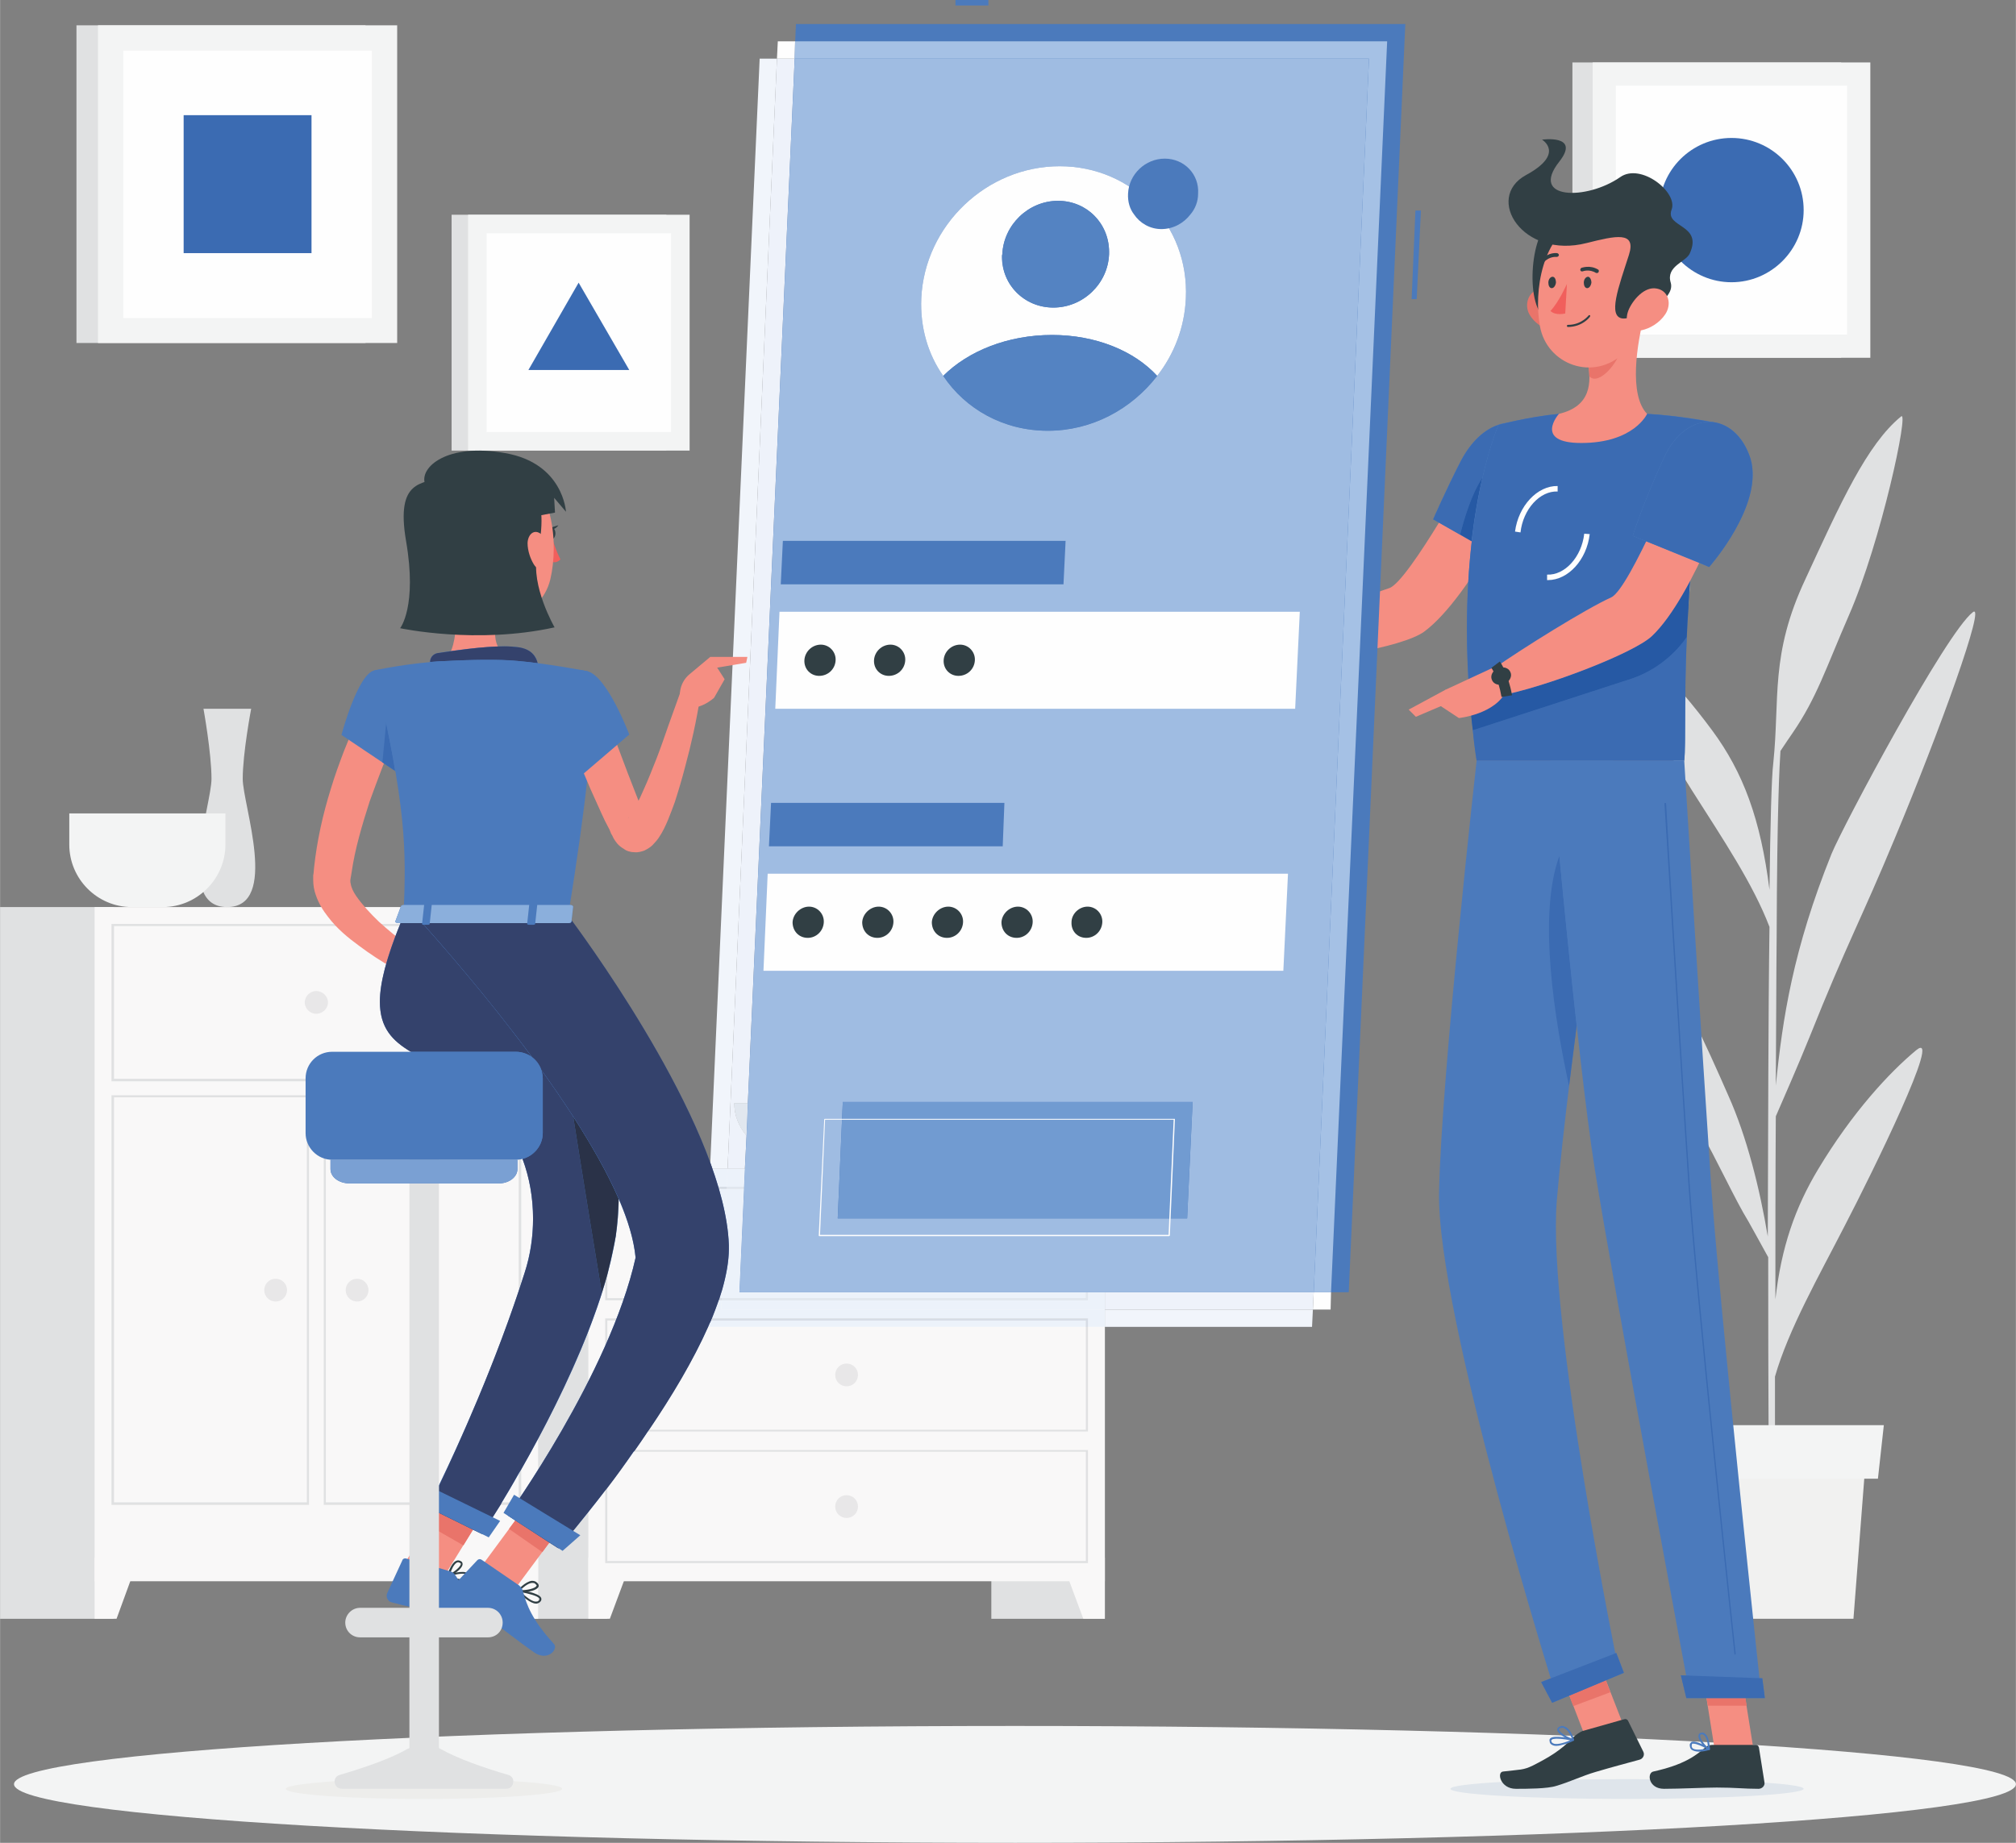 <?xml version="1.0" encoding="UTF-8"?>
<!DOCTYPE svg PUBLIC "-//W3C//DTD SVG 1.1//EN" "http://www.w3.org/Graphics/SVG/1.1/DTD/svg11.dtd">
<!-- Creator: CorelDRAW X8 -->
<svg xmlns="http://www.w3.org/2000/svg" xml:space="preserve" width="329.668mm" height="301.418mm" version="1.1" style="shape-rendering:geometricPrecision; text-rendering:geometricPrecision; image-rendering:optimizeQuality; fill-rule:evenodd; clip-rule:evenodd"
viewBox="0 0 4777 4368"
 xmlns:xlink="http://www.w3.org/1999/xlink">
 <rect x="0" y="0" width="4777" height="4368" fill="#808080" stroke="none"/>
 <defs>
  <style type="text/css">
   <![CDATA[
    .fil5 {fill:#FEFEFE;fill-rule:nonzero}
    .fil7 {fill:#F58E82;fill-rule:nonzero}
    .fil15 {fill:#F15F5C;fill-rule:nonzero}
    .fil2 {fill:#F9F8F8;fill-rule:nonzero}
    .fil3 {fill:#F3F4F4;fill-rule:nonzero}
    .fil17 {fill:#F1F5FB;fill-rule:nonzero}
    .fil4 {fill:#F1F1F0;fill-rule:nonzero}
    .fil13 {fill:#E9746A;fill-rule:nonzero}
    .fil20 {fill:#EEF2FA;fill-rule:nonzero}
    .fil18 {fill:#ECF2FA;fill-rule:nonzero}
    .fil29 {fill:#EDEDEB;fill-rule:nonzero}
    .fil0 {fill:#E8E7E8;fill-rule:nonzero}
    .fil21 {fill:#E1E7EF;fill-rule:nonzero}
    .fil11 {fill:#DFE5EB;fill-rule:nonzero}
    .fil1 {fill:#E0E1E2;fill-rule:nonzero}
    .fil19 {fill:#D6DCE5;fill-rule:nonzero}
    .fil14 {fill:#CECFCF;fill-rule:nonzero}
    .fil16 {fill:#A5C1E5;fill-rule:nonzero}
    .fil22 {fill:#9FBCE2;fill-rule:nonzero}
    .fil26 {fill:#9A9B9A;fill-rule:nonzero}
    .fil28 {fill:#8BAFDC;fill-rule:nonzero}
    .fil30 {fill:#7AA0D3;fill-rule:nonzero}
    .fil23 {fill:#719BD1;fill-rule:nonzero}
    .fil24 {fill:#5483C2;fill-rule:nonzero}
    .fil8 {fill:#4B7ABC;fill-rule:nonzero}
    .fil12 {fill:#313F44;fill-rule:nonzero}
    .fil9 {fill:#3B6BB2;fill-rule:nonzero}
    .fil6 {fill:#3B6BB2;fill-rule:nonzero}
    .fil10 {fill:#2659A4;fill-rule:nonzero}
    .fil27 {fill:#2A3248;fill-rule:nonzero}
    .fil25 {fill:#34426C;fill-rule:nonzero}
   ]]>
  </style>
 </defs>
 <g id="Layer_x0020_1">
  <polygon class="fil0" points="3147,4117 2618,4117 2618,4114 3147,4114 "/>
  <polygon class="fil1" points="2349,3837 2618,3837 2618,2770 2349,2770 "/>
  <polygon class="fil2" points="2567,3837 2618,3837 2618,3692 2513,3692 "/>
  <polygon class="fil1" points="1170,3837 1439,3837 1439,2770 1170,2770 "/>
  <polygon class="fil2" points="1394,3748 2618,3748 2618,2770 1394,2770 "/>
  <path class="fil1" d="M2578 2813l-1144 0 0 269 1144 0 0 -269zm-5 5l0 259 -1134 0 0 -259 1134 0z"/>
  <polygon class="fil2" points="1445,3837 1394,3837 1394,3692 1499,3692 "/>
  <path class="fil0" d="M1979 2948c0,14 12,27 27,27 15,0 27,-13 27,-27 0,-15 -12,-28 -27,-28 -15,0 -27,13 -27,28z"/>
  <path class="fil1" d="M2578 3125l-1144 0 0 268 1144 0 0 -268zm-5 5l0 259 -1134 0 0 -259 1134 0z"/>
  <path class="fil0" d="M1979 3259c0,15 12,27 27,27 15,0 27,-12 27,-27 0,-15 -12,-27 -27,-27 -15,0 -27,12 -27,27z"/>
  <path class="fil1" d="M2578 3437l-1144 0 0 268 1144 0 0 -268zm-5 4l0 259 -1134 0 0 -259 1134 0z"/>
  <path class="fil0" d="M1979 3571c0,15 12,27 27,27 15,0 27,-12 27,-27 0,-15 -12,-27 -27,-27 -15,0 -27,12 -27,27z"/>
  <polygon class="fil1" points="1005,3837 1275,3837 1275,2150 1005,2150 "/>
  <polygon class="fil2" points="1223,3837 1275,3837 1275,3692 1170,3692 "/>
  <polygon class="fil1" points="269,3837 0,3837 0,2150 269,2150 "/>
  <polygon class="fil2" points="224,3748 1275,3748 1275,2150 224,2150 "/>
  <path class="fil1" d="M1235 2190l-971 0 0 373 971 0 0 -373zm-6 5l0 362 -959 0 0 -362 959 0z"/>
  <path class="fil1" d="M1235 2596l-468 0 0 971 468 0 0 -971zm-6 5l0 960 -457 0 0 -960 457 0z"/>
  <path class="fil1" d="M732 2596l-468 0 0 971 468 0 0 -971zm-5 5l0 960 -457 0 0 -960 457 0z"/>
  <polygon class="fil2" points="276,3837 224,3837 224,3692 329,3692 "/>
  <path class="fil0" d="M722 2376c0,15 13,27 27,27 15,0 28,-12 28,-27 0,-15 -13,-27 -28,-27 -14,0 -27,12 -27,27z"/>
  <path class="fil0" d="M819 3058c0,15 12,27 27,27 15,0 27,-12 27,-27 0,-15 -12,-27 -27,-27 -15,0 -27,12 -27,27z"/>
  <path class="fil0" d="M626 3058c0,15 12,27 27,27 15,0 27,-12 27,-27 0,-15 -12,-27 -27,-27 -15,0 -27,12 -27,27z"/>
  <path class="fil1" d="M595 1680l-113 0c0,0 19,105 19,166 0,62 -86,304 37,304 124,0 37,-242 37,-304 0,-61 20,-166 20,-166z"/>
  <path class="fil3" d="M164 1928l0 74c0,81 66,148 148,148l74 0c81,0 148,-67 148,-148l0 -74 -370 0z"/>
  <path class="fil1" d="M1740 2615c0,85 96,155 213,155l106 0c117,0 213,-70 213,-155l-532 0z"/>
  <path class="fil1" d="M4541 2489c-64,53 -152,148 -233,283 -54,90 -87,184 -101,308 0,-140 0,-291 1,-434 16,-37 53,-121 80,-188 89,-223 122,-278 202,-471 107,-256 217,-561 185,-536 -64,49 -308,507 -335,573 -91,226 -116,390 -132,549 1,-134 1,-257 2,-352 1,-310 7,-410 9,-441 10,-15 22,-33 29,-43 57,-83 79,-154 133,-278 77,-176 143,-488 124,-472 -81,66 -144,206 -227,386 -84,179 -60,282 -76,436 -4,30 -7,143 -9,300 -21,-167 -62,-278 -136,-378 -91,-123 -179,-207 -244,-250 -64,-44 112,259 196,392 75,118 145,222 184,324 -3,213 -3,483 -4,734 -19,-114 -50,-237 -93,-333 -50,-114 -128,-290 -190,-349 -15,-15 65,327 116,418 51,91 89,176 121,228 7,12 32,58 47,85 0,307 1,577 4,669l13 0c-1,-23 -1,-179 -1,-386 32,-112 105,-240 165,-357 66,-127 234,-469 170,-417z"/>
  <polygon class="fil4" points="4392,3837 4009,3837 3980,3461 4421,3461 "/>
  <polygon class="fil3" points="4450,3505 3951,3505 3937,3378 4464,3378 "/>
  <polygon class="fil1" points="866,813 181,813 181,60 866,60 "/>
  <polygon class="fil3" points="941,813 232,813 232,60 941,60 "/>
  <polygon class="fil5" points="292,754 292,120 881,120 881,754 "/>
  <polygon class="fil6" points="435,600 435,273 738,273 738,600 "/>
  <polygon class="fil1" points="4363,848 3726,848 3726,148 4363,148 "/>
  <polygon class="fil3" points="4432,848 3774,848 3774,148 4432,148 "/>
  <polygon class="fil5" points="3829,793 3829,203 4377,203 4377,793 "/>
  <path class="fil6" d="M4274 498c0,94 -77,171 -171,171 -94,0 -171,-77 -171,-171 0,-95 77,-171 171,-171 94,0 171,76 171,171z"/>
  <polygon class="fil1" points="1579,1068 1070,1068 1070,509 1579,509 "/>
  <polygon class="fil3" points="1634,1068 1109,1068 1109,509 1634,509 "/>
  <polygon class="fil5" points="1153,1024 1153,553 1590,553 1590,1024 "/>
  <polygon class="fil6" points="1371,670 1252,877 1491,877 "/>
  <path class="fil3" d="M4777 4229c0,77 -1062,139 -2372,139 -1310,0 -2372,-62 -2372,-139 0,-76 1062,-138 2372,-138 1310,0 2372,62 2372,138z"/>
  <path class="fil7" d="M3619 1136l-121 -49c0,0 -160,292 -206,307 -63,20 -192,76 -268,86 -11,12 -28,50 -26,64 103,35 329,-11 377,-47 111,-82 244,-361 244,-361z"/>
  <path class="fil8" d="M3657 1070c22,84 -100,252 -100,252l-161 -91c0,0 30,-69 66,-139 60,-114 169,-118 195,-22z"/>
  <path class="fil9" d="M3487 1283l-91 -52c0,0 30,-69 66,-139 25,-47 57,-75 89,-85 0,0 -19,43 -38,125 -26,38 -44,99 -53,135l27 16c0,0 0,0 0,0zm64 -276c4,-2 9,-3 13,-4 -8,2 -13,4 -13,4z"/>
  <path class="fil10" d="M3487 1283l-27 -16c9,-36 27,-97 53,-135 -10,41 -19,91 -26,151z"/>
  <path class="fil8" d="M3551 1007c0,0 -125,278 -52,796 148,0 420,0 492,0 8,-76 -18,-445 76,-801 0,0 -83,-17 -164,-21 -62,-3 -153,-5 -209,0 -73,7 -143,26 -143,26z"/>
  <path class="fil9" d="M3991 1803c-72,0 -344,0 -492,0 -4,-25 -7,-49 -9,-72l366 -119c57,-17 107,-53 141,-102 1,-22 2,-45 4,-69 -12,179 -5,319 -10,362zm-508 -140c-5,-62 -7,-120 -7,-173 0,-316 75,-483 75,-483 0,0 70,-19 143,-26 25,-2 56,-3 89,-3 41,0 85,2 120,3 72,4 146,18 161,21 -4,-1 -9,-2 -14,-2 -39,0 -80,27 -107,85 -49,106 -74,185 -74,185l0 0 0 0 32 13c-32,66 -64,124 -83,133 -60,27 -212,122 -276,167 -2,9 -2,25 0,39l-59 41 0 0z"/>
  <path class="fil11" d="M3854 4264c-231,0 -418,-11 -417,-24 0,-13 188,-23 420,-23 231,0 418,10 417,23 -1,13 -189,24 -420,24z"/>
  <polygon class="fil7" points="3853,4105 3765,4139 3690,3944 3777,3910 "/>
  <polygon class="fil7" points="4155,4146 4063,4146 4029,3933 4121,3933 "/>
  <path class="fil12" d="M4057 4136l104 0c3,0 6,2 7,6l13 82c2,8 -5,16 -14,16 -36,0 -54,-3 -99,-3 -28,0 -86,3 -125,3 -37,0 -41,-38 -25,-41 72,-16 100,-37 124,-58 4,-3 10,-5 15,-5z"/>
  <path class="fil12" d="M3750 4103l99 -28c3,-1 7,0 9,4l36 73c4,8 -1,17 -9,19 -36,10 -60,16 -104,29 -31,9 -62,24 -93,33 -21,7 -70,7 -96,7 -37,0 -46,-40 -30,-41 41,-5 47,-3 70,-14 37,-19 66,-35 98,-69 6,-5 13,-10 20,-13z"/>
  <path class="fil7" d="M3039 1479l-101 -42 -42 112c0,0 58,10 125,0l18 -70z"/>
  <polygon class="fil7" points="2862,1434 2860,1509 2896,1549 2938,1437 "/>
  <polygon class="fil13" points="3690,3944 3728,4044 3816,4011 3777,3910 "/>
  <polygon class="fil13" points="4121,3933 4029,3933 4047,4043 4139,4043 "/>
  <path class="fil14" d="M3490 1731c-3,-23 -5,-46 -7,-68l0 0c2,22 4,45 7,68l0 0zm511 -290c1,-21 2,-43 4,-65 0,0 0,0 0,0 0,11 -1,21 -2,31 -1,11 -2,23 -2,34z"/>
  <path class="fil10" d="M3490 1731c-3,-23 -5,-46 -7,-68l59 -41c1,12 4,23 7,28 110,-20 321,-101 365,-142 32,-30 63,-79 91,-132 -2,22 -3,44 -4,65 -2,24 -3,47 -4,69 -34,49 -84,85 -141,102l-366 119z"/>
  <path class="fil5" d="M3603 1262l-13 -2c8,-61 53,-109 101,-108l0 13c-42,-2 -82,42 -88,97z"/>
  <path class="fil5" d="M3668 1375l-2 0 0 -13c42,2 82,-42 88,-97l13 1c-7,61 -51,109 -99,109z"/>
  <path class="fil7" d="M3897 745c-18,68 -38,191 6,236 0,0 -31,69 -156,69 -114,0 -53,-69 -53,-69 76,-18 78,-73 68,-126l135 -110z"/>
  <path class="fil13" d="M3842 790l-80 65c2,13 4,25 4,37 23,24 70,-35 75,-65 2,-15 3,-30 1,-37z"/>
  <path class="fil13" d="M3624 745c12,21 33,34 52,38 30,7 44,-21 36,-48 -7,-24 -31,-57 -61,-51 -29,5 -40,37 -27,61z"/>
  <path class="fil12" d="M3673 529c-46,21 -62,203 -5,230 58,26 91,-270 5,-230z"/>
  <path class="fil7" d="M3911 644c-11,91 -13,145 -62,192 -73,70 -184,28 -200,-63 -15,-82 5,-217 97,-253 90,-36 175,33 165,124z"/>
  <path class="fil12" d="M3760 576c68,-17 118,-29 100,28 -24,75 -52,148 -14,151 23,2 126,-41 113,-85 -12,-39 36,-49 45,-69 32,-70 -59,-61 -43,-104 16,-41 -73,-112 -122,-77 -79,55 -216,54 -144,-37 51,-65 -41,-52 -41,-52 0,0 56,33 -38,84 -99,54 -8,200 144,161z"/>
  <path class="fil7" d="M3946 745c-14,21 -37,34 -57,38 -30,7 -41,-21 -30,-48 10,-24 38,-57 67,-51 28,5 36,37 20,61z"/>
  <path class="fil8" d="M3499 1803c0,0 -83,740 -89,1021 -7,292 280,1204 280,1204l147 -62c0,0 -171,-833 -148,-1120 26,-312 134,-1043 134,-1043l-324 0z"/>
  <path class="fil9" d="M3718 2574c-33,-152 -75,-403 -23,-545 11,117 26,265 41,403 -6,48 -12,96 -18,142z"/>
  <polygon class="fil8" points="3830,3918 3848,3965 3678,4036 3652,3987 "/>
  <path class="fil8" d="M3674 1803c0,0 63,704 105,968 46,289 226,1251 226,1251l169 0c0,0 -101,-939 -120,-1225 -21,-310 -63,-994 -63,-994l-317 0z"/>
  <polygon class="fil8" points="4176,3978 4182,4025 3996,4025 3983,3971 "/>
  <path class="fil9" d="M4112 3922l-2 -1c-1,-9 -92,-857 -109,-1113 -19,-279 -56,-897 -57,-904l2 -1 0 0 2 1c0,6 37,625 56,903 17,257 108,1105 109,1113l-1 2 0 0z"/>
  <path class="fil12" d="M3771 670c-1,7 -5,13 -10,13 -5,0 -8,-6 -8,-13 0,-8 5,-14 10,-14 4,0 8,6 8,14z"/>
  <path class="fil12" d="M3687 670c-1,7 -5,13 -10,13 -5,0 -8,-6 -8,-13 0,-8 5,-14 10,-14 5,0 8,6 8,14z"/>
  <path class="fil15" d="M3713 673c0,0 -19,43 -39,64 12,12 35,6 35,6l4 -70z"/>
  <path class="fil12" d="M3715 775c-1,0 -2,-1 -2,-3 0,-1 1,-2 3,-2 32,0 49,-23 49,-23l3 0 0 3c0,1 -18,25 -53,25z"/>
  <path class="fil12" d="M3786 647c-2,0 -3,0 -4,0 -16,-10 -31,-4 -31,-4 -3,1 -5,0 -6,-2 -1,-2 0,-4 2,-6 1,0 20,-8 40,4 2,1 2,4 1,6l-2 2z"/>
  <path class="fil12" d="M3654 623l-1 -1c-2,-2 -2,-5 0,-7 17,-18 36,-15 37,-15 3,1 4,3 4,5 -1,3 -3,4 -6,4 0,0 -16,-2 -29,12 -2,2 -3,2 -5,2z"/>
  <path class="fil7" d="M4114 1123l-127 -34c0,0 -125,307 -169,327 -60,27 -212,122 -276,167 -4,15 -1,56 7,67 110,-20 321,-101 365,-142 101,-95 200,-385 200,-385z"/>
  <path class="fil8" d="M4013 4133c-1,0 -2,0 -3,0 0,0 -1,1 -1,3 -1,3 0,6 2,8 5,4 17,4 33,1 -10,-6 -24,-12 -31,-12zm13 19c-7,0 -14,-2 -18,-5 -3,-3 -4,-7 -4,-12 1,-3 3,-5 4,-6 11,-5 40,13 43,15l1 3 -2 1c-6,2 -16,4 -24,4z"/>
  <path class="fil8" d="M4033 4111l-1 0c-3,0 -3,2 -3,2 -2,6 9,22 18,29 0,-8 -2,-23 -9,-29 -2,-1 -3,-2 -5,-2zm16 37l-1 0c-9,-5 -26,-25 -23,-35 0,-2 2,-6 7,-6 3,-1 6,0 9,3 10,8 11,35 11,36l-1 2 -2 0z"/>
  <path class="fil8" d="M3681 4122c-2,0 -3,1 -4,2 -1,0 -1,1 -1,2 0,3 2,5 4,6 6,4 22,1 41,-7 -14,-3 -31,-5 -40,-3zm20 14c-9,3 -18,3 -23,0 -4,-2 -6,-5 -6,-9 -1,-3 0,-5 2,-7 10,-8 50,1 55,2l1 2 -1 2c-8,4 -18,8 -28,10z"/>
  <path class="fil8" d="M3699 4096l-1 0c-4,1 -4,3 -4,3 1,7 18,18 31,22 -3,-7 -9,-20 -18,-24 -2,-2 -5,-2 -8,-1zm29 30l-1 0c-11,-2 -37,-16 -37,-26 0,-3 1,-6 7,-8 4,-2 8,-1 12,1 14,6 21,30 21,31l-1 2 -1 0z"/>
  <path class="fil7" d="M3552 1576l-127 59 -15 36 47 31c0,0 88,-9 113,-66l-18 -60z"/>
  <path class="fil12" d="M3558 1652c-8,-47 -24,-69 -24,-69l20 -15c1,1 19,26 29,80l-25 4z"/>
  <path class="fil12" d="M3579 1593c5,10 -2,23 -14,28 -13,5 -26,1 -30,-10 -4,-10 2,-22 15,-27 12,-5 25,-1 29,9z"/>
  <polygon class="fil7" points="3338,1682 3355,1699 3470,1650 3425,1635 "/>
  <polygon class="fil9" points="3678,4036 3652,3987 3830,3918 3848,3965 3805,3983 3719,4019 3719,4019 "/>
  <polygon class="fil9" points="4182,4025 3996,4025 3983,3971 4176,3978 "/>
  <path class="fil8" d="M4148 1087c33,109 -98,257 -98,257l-181 -74c0,0 25,-79 74,-185 55,-120 171,-107 205,2z"/>
  <path class="fil9" d="M4050 1344l-23 -10 -126 -51 -32 -13c0,0 25,-79 74,-185 27,-58 68,-85 107,-85 41,0 80,31 98,87 4,13 5,26 5,39 0,102 -103,218 -103,218z"/>
  <polygon class="fil8" points="2342,13 2264,13 2264,0 2342,0 "/>
  <polygon class="fil8" points="3357,709 3345,709 3354,499 3367,499 "/>
  <polygon class="fil8" points="3330,57 1886,57 1752,3063 3196,3063 "/>
  <path class="fil5" d="M3153 3104l-42 0 2 -41 41 0 -1 41zm-1270 -2965l-42 0 2 -41 41 0 -1 41z"/>
  <polygon class="fil16" points="3154,3063 3113,3063 3244,139 1883,139 1884,98 3287,98 "/>
  <polygon class="fil17" points="3109,3145 2618,3145 2618,3104 3111,3104 "/>
  <path class="fil18" d="M2618 3145l-40 0 0 -20 -891 0c6,-15 11,-29 16,-43l7 0 -1 22 909 0 0 41zm-45 0l-895 0c2,-5 4,-10 7,-15l888 0 0 15zm-863 -68l-5 0c2,-7 4,-13 6,-19l-1 19z"/>
  <path class="fil19" d="M1710 3082l-7 0c1,-2 1,-3 2,-5l5 0 0 5z"/>
  <path class="fil19" d="M2578 3145l-5 0 0 -15 -888 0c0,-2 1,-3 2,-5l891 0 0 20z"/>
  <path class="fil17" d="M1724 2770l-36 0c-2,-4 -3,-9 -5,-14l117 -2617 41 0 -117 2631z"/>
  <path class="fil18" d="M1719 2881c-4,-21 -9,-42 -15,-63l18 0 -3 63zm3 -68l-20 0c-4,-14 -9,-28 -14,-43l36 0 -2 43z"/>
  <path class="fil19" d="M1722 2818l-18 0c-1,-1 -1,-3 -2,-5l20 0 0 5z"/>
  <path class="fil20" d="M3111 3104l-493 0 0 -41 495 0 -2 41zm-1346 -334l-41 0 117 -2631 42 0 -111 2476 -32 0c0,28 10,54 29,77l-4 78z"/>
  <path class="fil18" d="M2618 3104l-909 0 1 -22 868 0 0 -19 40 0 0 41zm-45 -27l-863 0 1 -19c10,-36 16,-69 16,-99 0,-3 0,-5 0,-8 -1,-22 -3,-46 -8,-70l3 -63 41 0 -11 245 821 0 0 14zm-810 -264l-41 0 2 -43 41 0 -2 43z"/>
  <path class="fil21" d="M2578 3082l-868 0 0 -5 863 0 0 -14 5 0 0 19zm-815 -264l-41 0 0 -5 41 0 0 5z"/>
  <path class="fil21" d="M1769 2692c-19,-23 -29,-49 -29,-77l32 0 -3 77z"/>
  <path class="fil22" d="M3113 3063l-1361 0 11 -245 0 -5 2 -43 4 -78 3 -77 111 -2476 1361 0 -131 2924zm-1116 -451l-12 276 828 0 13 -276 -829 0zm238 -1721l0 0c53,79 143,130 248,130 104,0 198,-51 259,-130l0 0 0 0 0 0 0 0c40,-51 65,-115 68,-184 8,-173 -126,-313 -299,-313 -173,0 -320,140 -328,313 -3,69 16,133 52,184l0 0 0 0 0 0z"/>
  <polygon class="fil5" points="3080,1450 1847,1450 1837,1680 3069,1680 "/>
  <polygon class="fil8" points="2525,1282 1855,1282 1850,1385 2520,1385 "/>
  <polygon class="fil5" points="3052,2071 1819,2071 1809,2301 3041,2301 "/>
  <polygon class="fil23" points="2813,2888 1985,2888 1997,2612 2826,2612 "/>
  <path class="fil5" d="M1943 2927l826 0 12 -273 -826 0 -12 273zm827 3l-828 0 -1 0 -1 -1 13 -276 1 -1 829 0 1 0 0 1 -12 276 -2 1z"/>
  <polygon class="fil8" points="2380,1903 1827,1903 1822,2006 2376,2006 "/>
  <path class="fil5" d="M2810 707c-3,69 -28,133 -68,184 -61,79 -155,130 -259,130 -105,0 -195,-51 -248,-130 -36,-51 -55,-115 -52,-184 8,-173 155,-313 328,-313 173,0 307,140 299,313z"/>
  <path class="fil8" d="M2839 459c0,19 -7,36 -18,49 -16,21 -41,35 -69,35 -27,0 -51,-14 -65,-35 -10,-13 -15,-30 -14,-49 2,-46 41,-83 87,-83 46,0 82,37 79,83z"/>
  <path class="fil12" d="M1980 1565c-1,21 -18,37 -39,37 -20,0 -36,-16 -35,-37 1,-20 18,-37 39,-37 20,0 36,17 35,37z"/>
  <path class="fil12" d="M2145 1565c-1,21 -18,37 -39,37 -20,0 -36,-16 -35,-37 1,-20 18,-37 39,-37 20,0 36,17 35,37z"/>
  <path class="fil12" d="M2310 1565c-1,21 -18,37 -39,37 -20,0 -36,-16 -35,-37 1,-20 18,-37 39,-37 20,0 36,17 35,37z"/>
  <path class="fil12" d="M1952 2186c-1,21 -18,37 -38,37 -21,0 -36,-16 -36,-37 1,-20 19,-37 39,-37 20,0 36,17 35,37z"/>
  <path class="fil12" d="M2117 2186c-1,21 -18,37 -38,37 -21,0 -36,-16 -36,-37 1,-20 19,-37 39,-37 20,0 36,17 35,37z"/>
  <path class="fil12" d="M2282 2186c-1,21 -18,37 -38,37 -21,0 -36,-16 -36,-37 1,-20 19,-37 39,-37 20,0 36,17 35,37z"/>
  <path class="fil12" d="M2447 2186c-1,21 -18,37 -38,37 -21,0 -36,-16 -36,-37 1,-20 19,-37 39,-37 20,0 36,17 35,37z"/>
  <path class="fil12" d="M2612 2186c-1,21 -18,37 -38,37 -21,0 -36,-16 -35,-37 0,-20 18,-37 38,-37 20,0 36,17 35,37z"/>
  <path class="fil8" d="M2628 603c-3,70 -62,126 -132,126 -70,0 -125,-56 -121,-126 3,-70 62,-127 132,-127 70,0 124,57 121,127z"/>
  <path class="fil8" d="M2742 891c-61,79 -155,130 -259,130 -105,0 -195,-51 -248,-130 59,-59 153,-97 258,-97 104,0 195,38 249,97z"/>
  <path class="fil24" d="M2496 729c-68,0 -122,-53 -122,-121 0,-2 0,-4 1,-5 3,-70 62,-127 132,-127 68,0 121,53 121,121 0,2 0,4 0,6 -3,70 -62,126 -132,126z"/>
  <path class="fil24" d="M2483 1021c-105,0 -195,-51 -248,-130 59,-59 153,-97 258,-97 104,0 195,38 249,97 -61,79 -155,130 -259,130z"/>
  <path class="fil7" d="M942 1736c-12,25 -24,53 -35,80 -11,28 -21,56 -31,83 -18,56 -35,113 -43,169l-3 18c0,3 0,6 1,9 1,8 6,19 13,29 14,20 33,41 54,61 21,19 44,38 68,56 23,18 48,36 72,53l-22 42c-59,-25 -113,-55 -165,-94 -26,-19 -52,-40 -74,-69 -11,-14 -22,-31 -29,-52 -4,-11 -6,-23 -6,-36 0,-3 0,-8 0,-10l1 -6 1 -12c7,-65 21,-127 40,-188 9,-30 20,-60 31,-89 12,-30 24,-58 39,-88l88 44z"/>
  <path class="fil7" d="M1021 2286l87 -44 -23 95c0,0 -59,17 -87,-12l23 -39z"/>
  <polygon class="fil7" points="1187,2258 1164,2337 1085,2337 1108,2242 "/>
  <path class="fil15" d="M1309 1278c0,0 8,27 19,48 -10,10 -19,6 -19,6l0 -54z"/>
  <path class="fil12" d="M1297 1264c0,8 4,14 10,14 5,0 9,-6 9,-14 0,-7 -4,-14 -9,-14 -6,0 -10,7 -10,14z"/>
  <path class="fil12" d="M1304 1251l19 -6c0,0 -10,15 -19,6z"/>
  <path class="fil7" d="M1070 1367c11,57 22,162 -17,200 0,0 15,58 121,58 116,0 56,-58 56,-58 -64,-15 -62,-63 -51,-107l-109 -93z"/>
  <path class="fil7" d="M1039 1238c6,95 6,135 54,184 73,74 188,46 211,-49 20,-86 7,-227 -86,-265 -91,-37 -185,35 -179,130z"/>
  <path class="fil12" d="M1049 1130c-48,18 -112,5 -87,152 27,156 -14,207 -14,207 0,0 181,39 366,-2 0,0 -57,-99 -41,-171 20,-92 4,-126 4,-126 0,0 -161,-84 -228,-60z"/>
  <path class="fil7" d="M1250 1287c0,19 7,38 15,51 13,20 29,12 32,-8 4,-19 1,-52 -15,-64 -16,-13 -31,0 -32,21z"/>
  <path class="fil12" d="M1007 1147c-14,-39 52,-98 190,-73 138,24 144,139 144,139l-28 -33 2 35 -143 27 -165 -95z"/>
  <path class="fil8" d="M1019 1573c-2,-12 6,-23 18,-25 43,-7 140,-21 190,-14 36,5 46,26 48,44 1,13 -10,24 -23,23l-213 -10c-10,0 -19,-8 -20,-18z"/>
  <path class="fil25" d="M1274 1572c-15,-2 -30,-4 -44,-5 -26,-3 -51,-3 -76,-3 -32,0 -65,1 -101,3 -12,0 -23,1 -34,2 0,-10 7,-19 18,-21 35,-5 106,-16 158,-16 12,0 23,1 32,2 32,4 43,22 47,38z"/>
  <polygon class="fil7" points="1142,3711 1221,3765 1353,3587 1274,3532 "/>
  <polygon class="fil7" points="958,3707 1041,3755 1158,3565 1075,3518 "/>
  <polygon class="fil13" points="1353,3587 1285,3679 1206,3624 1274,3532 "/>
  <polygon class="fil13" points="1075,3518 1158,3565 1098,3663 1014,3615 "/>
  <path class="fil8" d="M1208 2171c0,0 308,388 251,759 -47,300 -317,706 -317,706l-128 -63c0,0 139,-270 229,-556 38,-120 22,-252 -49,-356 -156,-228 -406,-92 -238,-490l252 0z"/>
  <path class="fil25" d="M1142 3636l-21 -10 -81 -40 0 -64c44,-92 136,-294 203,-505 14,-42 20,-85 20,-128 0,-49 -8,-97 -25,-142 27,-7 48,-32 48,-61l0 -130c0,-7 -2,-14 -4,-21 26,36 52,74 76,111 25,158 55,341 68,419 5,-17 11,-35 15,-52 -1,3 -2,6 -2,9 -2,5 -3,11 -5,17 -11,38 -25,77 -40,116 -47,120 -108,238 -159,328 -2,3 -4,6 -6,9 -14,26 -28,49 -40,69 -1,2 -2,4 -3,6 -27,43 -44,69 -44,69zm119 -1130c-11,-8 -24,-13 -39,-13l-249 0c-43,-26 -73,-56 -73,-119 0,-43 15,-102 49,-186l52 0c40,45 152,172 260,318z"/>
  <path class="fil26" d="M1441 3013c7,-28 13,-56 18,-83 4,-29 6,-59 7,-89 0,0 0,0 0,0 0,30 -3,60 -7,89 -5,27 -11,55 -18,83z"/>
  <path class="fil27" d="M1426 3065c-13,-78 -43,-261 -68,-419 43,67 81,133 108,195 -1,30 -3,60 -7,89 -5,27 -11,55 -18,83 -4,17 -10,35 -15,52z"/>
  <path class="fil8" d="M1346 2171c0,0 371,488 381,780 9,245 -404,719 -404,719l-120 -78c0,0 242,-336 303,-611 -24,-273 -521,-810 -521,-810l361 0z"/>
  <path class="fil25" d="M1323 3670l-22 -14 -80 -52 -18 -12c0,0 242,-336 303,-611l0 0 0 0c-4,-42 -18,-89 -40,-140 -27,-62 -65,-128 -108,-195 -24,-37 -50,-75 -76,-111 -4,-12 -12,-22 -21,-29 -108,-146 -220,-273 -260,-318l347 0c3,0 6,-2 6,-4l1 -2c56,76 363,503 372,769 0,3 0,5 0,8 0,30 -6,63 -16,99 -2,6 -4,12 -6,19 -1,2 -1,3 -2,5 -5,14 -10,28 -16,43 -1,2 -2,3 -2,5 -3,5 -5,10 -7,15 -36,81 -87,166 -140,244 -1,1 -2,3 -3,4 -10,15 -20,30 -30,44 -1,1 -2,3 -4,4 -21,31 -42,60 -62,86 -2,2 -3,4 -5,6 -14,18 -27,35 -40,51 -42,53 -71,86 -71,86z"/>
  <path class="fil8" d="M887 1589c-40,9 -78,153 -78,153l155 104c0,0 52,-114 34,-164 -19,-52 -61,-105 -111,-93z"/>
  <polygon class="fil14" points="936,1827 931,1824 936,1827 "/>
  <path class="fil9" d="M936 1827l-5 -3 -25 -17 9 -94c8,42 16,80 21,114z"/>
  <path class="fil8" d="M1392 1591c0,0 46,16 -46,580 -155,0 -315,0 -390,0 7,-159 7,-257 -69,-582 0,0 82,-18 166,-22 65,-3 119,-5 177,0 76,7 162,24 162,24z"/>
  <path class="fil7" d="M1431 1681c9,24 19,51 28,76 10,26 19,51 29,77l30 77 8 19 4 10 2 4 0 1c-1,0 -1,-3 -9,-8 -4,-2 -10,-4 -16,-4 -6,0 -11,1 -13,2 -6,3 -6,4 -6,4 0,0 2,-1 3,-3 5,-6 12,-17 17,-28 6,-12 12,-24 17,-36 11,-24 21,-50 31,-75 10,-26 19,-52 28,-78l28 -78 47 12c-9,56 -21,111 -36,166 -7,27 -15,54 -24,82 -5,14 -10,27 -16,42 -6,14 -12,28 -23,44 -3,4 -6,8 -11,13 -4,5 -10,10 -22,16 -6,2 -14,5 -24,4 -9,0 -19,-3 -25,-8 -14,-8 -19,-17 -23,-23 -2,-3 -3,-6 -4,-8l-3 -5 -4 -10 -10 -19c-12,-25 -23,-51 -35,-77 -11,-25 -22,-52 -32,-78 -10,-27 -20,-52 -29,-81l93 -30z"/>
  <path class="fil8" d="M1392 1591c47,12 99,150 99,150l-139 119c0,0 -90,-151 -72,-201 19,-52 51,-82 112,-68z"/>
  <path class="fil7" d="M1634 1598l49 -41 34 53 -25 44c0,0 -40,37 -76,18 -11,-25 -4,-56 18,-74z"/>
  <polygon class="fil7" points="1771,1557 1768,1571 1690,1584 1683,1557 "/>
  <polygon class="fil8" points="1333,3676 1193,3586 1218,3543 1375,3639 "/>
  <path class="fil12" d="M1068 3735c15,8 27,10 33,8 3,-2 4,-4 5,-8 0,-1 -1,-2 -1,-3 -5,-4 -24,-1 -37,3zm28 13c-12,0 -26,-7 -35,-12l-1 -2 1 -2c4,-1 37,-11 47,-3 1,1 3,3 2,7 0,5 -3,9 -7,11 -2,1 -5,1 -7,1z"/>
  <path class="fil12" d="M1086 3703c-1,0 -2,0 -4,1 -7,4 -13,18 -16,27 10,-5 25,-17 26,-24 0,-1 -1,-2 -3,-3l-3 -1zm-24 34l-2 -1 0 -2c0,-1 8,-28 20,-34 4,-2 7,-2 11,0 5,2 5,6 5,8 -1,11 -23,26 -33,28l-1 1z"/>
  <path class="fil12" d="M1235 3774c15,15 29,24 37,22 2,0 4,-1 6,-4l0 -3c-3,-6 -26,-12 -43,-15zm35 27c-13,0 -33,-18 -43,-28l-1 -3 3 -1c5,0 47,6 53,18 1,2 1,5 0,7 -2,4 -6,6 -10,7l-2 0z"/>
  <path class="fil12" d="M1233 3769c14,1 36,-4 38,-10 1,0 1,-2 -2,-4 -2,-3 -5,-3 -9,-3 -10,1 -22,12 -27,17zm3 5c-3,0 -6,0 -8,-1l-2 -1 1 -3c0,0 17,-20 33,-22 5,0 9,1 12,4 5,4 5,8 4,10 -4,9 -25,13 -40,13z"/>
  <path class="fil8" d="M1065 3724l-103 -30c-4,-1 -8,1 -9,5l-36 78c-3,9 2,19 11,21 36,10 54,12 100,25 28,8 68,23 107,34 38,10 51,-27 36,-35 -68,-36 -73,-61 -92,-88 -3,-5 -8,-9 -14,-10z"/>
  <path class="fil8" d="M1230 3758l-89 -61c-3,-2 -7,-2 -10,1l-59 63c-6,6 -4,18 3,23 31,21 48,29 87,56 24,17 71,54 104,77 33,22 58,-9 46,-21 -52,-57 -64,-92 -73,-124 -1,-6 -5,-10 -9,-14z"/>
  <polygon class="fil8" points="1158,3644 998,3565 1015,3522 1185,3605 "/>
  <path class="fil8" d="M950 2148l-13 35c-2,2 2,5 6,5l405 0c3,0 6,-2 6,-4l4 -35c0,-2 -3,-4 -7,-4l-394 0c-3,0 -6,1 -7,3z"/>
  <path class="fil28" d="M1348 2188l-405 0c-4,0 -7,-2 -7,-4 0,0 1,-1 1,-1l13 -35c1,-2 4,-3 7,-3l394 0c4,0 7,2 7,4 0,0 0,0 0,0l-4 35c0,2 -3,4 -6,4z"/>
  <path class="fil8" d="M1014 2192l-11 0c-2,0 -3,-1 -3,-2l5 -46c0,-1 2,-2 4,-2l10 0c2,0 4,1 4,2l-5 46c0,1 -2,2 -4,2z"/>
  <path class="fil8" d="M1264 2192l-11 0c-2,0 -4,-1 -4,-2l5 -46c1,-1 2,-2 4,-2l11 0c2,0 4,1 4,2l-5 46c0,1 -2,2 -4,2z"/>
  <path class="fil29" d="M1004 4264c0,0 0,0 -1,0 -181,0 -327,-11 -326,-24 0,-7 45,-13 116,-18 -1,9 6,18 17,18l195 0 195 0c11,0 17,-9 17,-18 71,4 116,11 115,18 0,13 -147,24 -328,24z"/>
  <path class="fil1" d="M1204 4207c-58,-17 -121,-39 -161,-62 -1,0 -2,-1 -3,-2l0 -262 116 0c20,0 35,-15 35,-35 0,-19 -15,-35 -35,-35l-116 0 0 -1196 -70 0 0 1196 -117 0c-19,0 -35,16 -35,35 0,20 16,35 35,35l117 0 0 262c-1,1 -2,2 -4,2 -39,23 -103,45 -161,62 -19,5 -15,33 5,33l195 0 195 0c19,0 23,-28 4,-33z"/>
  <path class="fil8" d="M1222 2749l-435 0c-35,0 -63,-29 -63,-63l0 -130c0,-35 28,-63 63,-63l435 0c35,0 64,28 64,63l0 130c0,34 -29,63 -64,63z"/>
  <path class="fil8" d="M783 2749l0 22c0,19 20,34 45,34l354 0c24,0 44,-15 44,-34l0 -22 -443 0z"/>
  <path class="fil30" d="M1182 2805l-354 0c-25,0 -45,-15 -45,-34l0 -22 443 0 0 22c0,19 -20,34 -44,34z"/>
 </g>
</svg>
